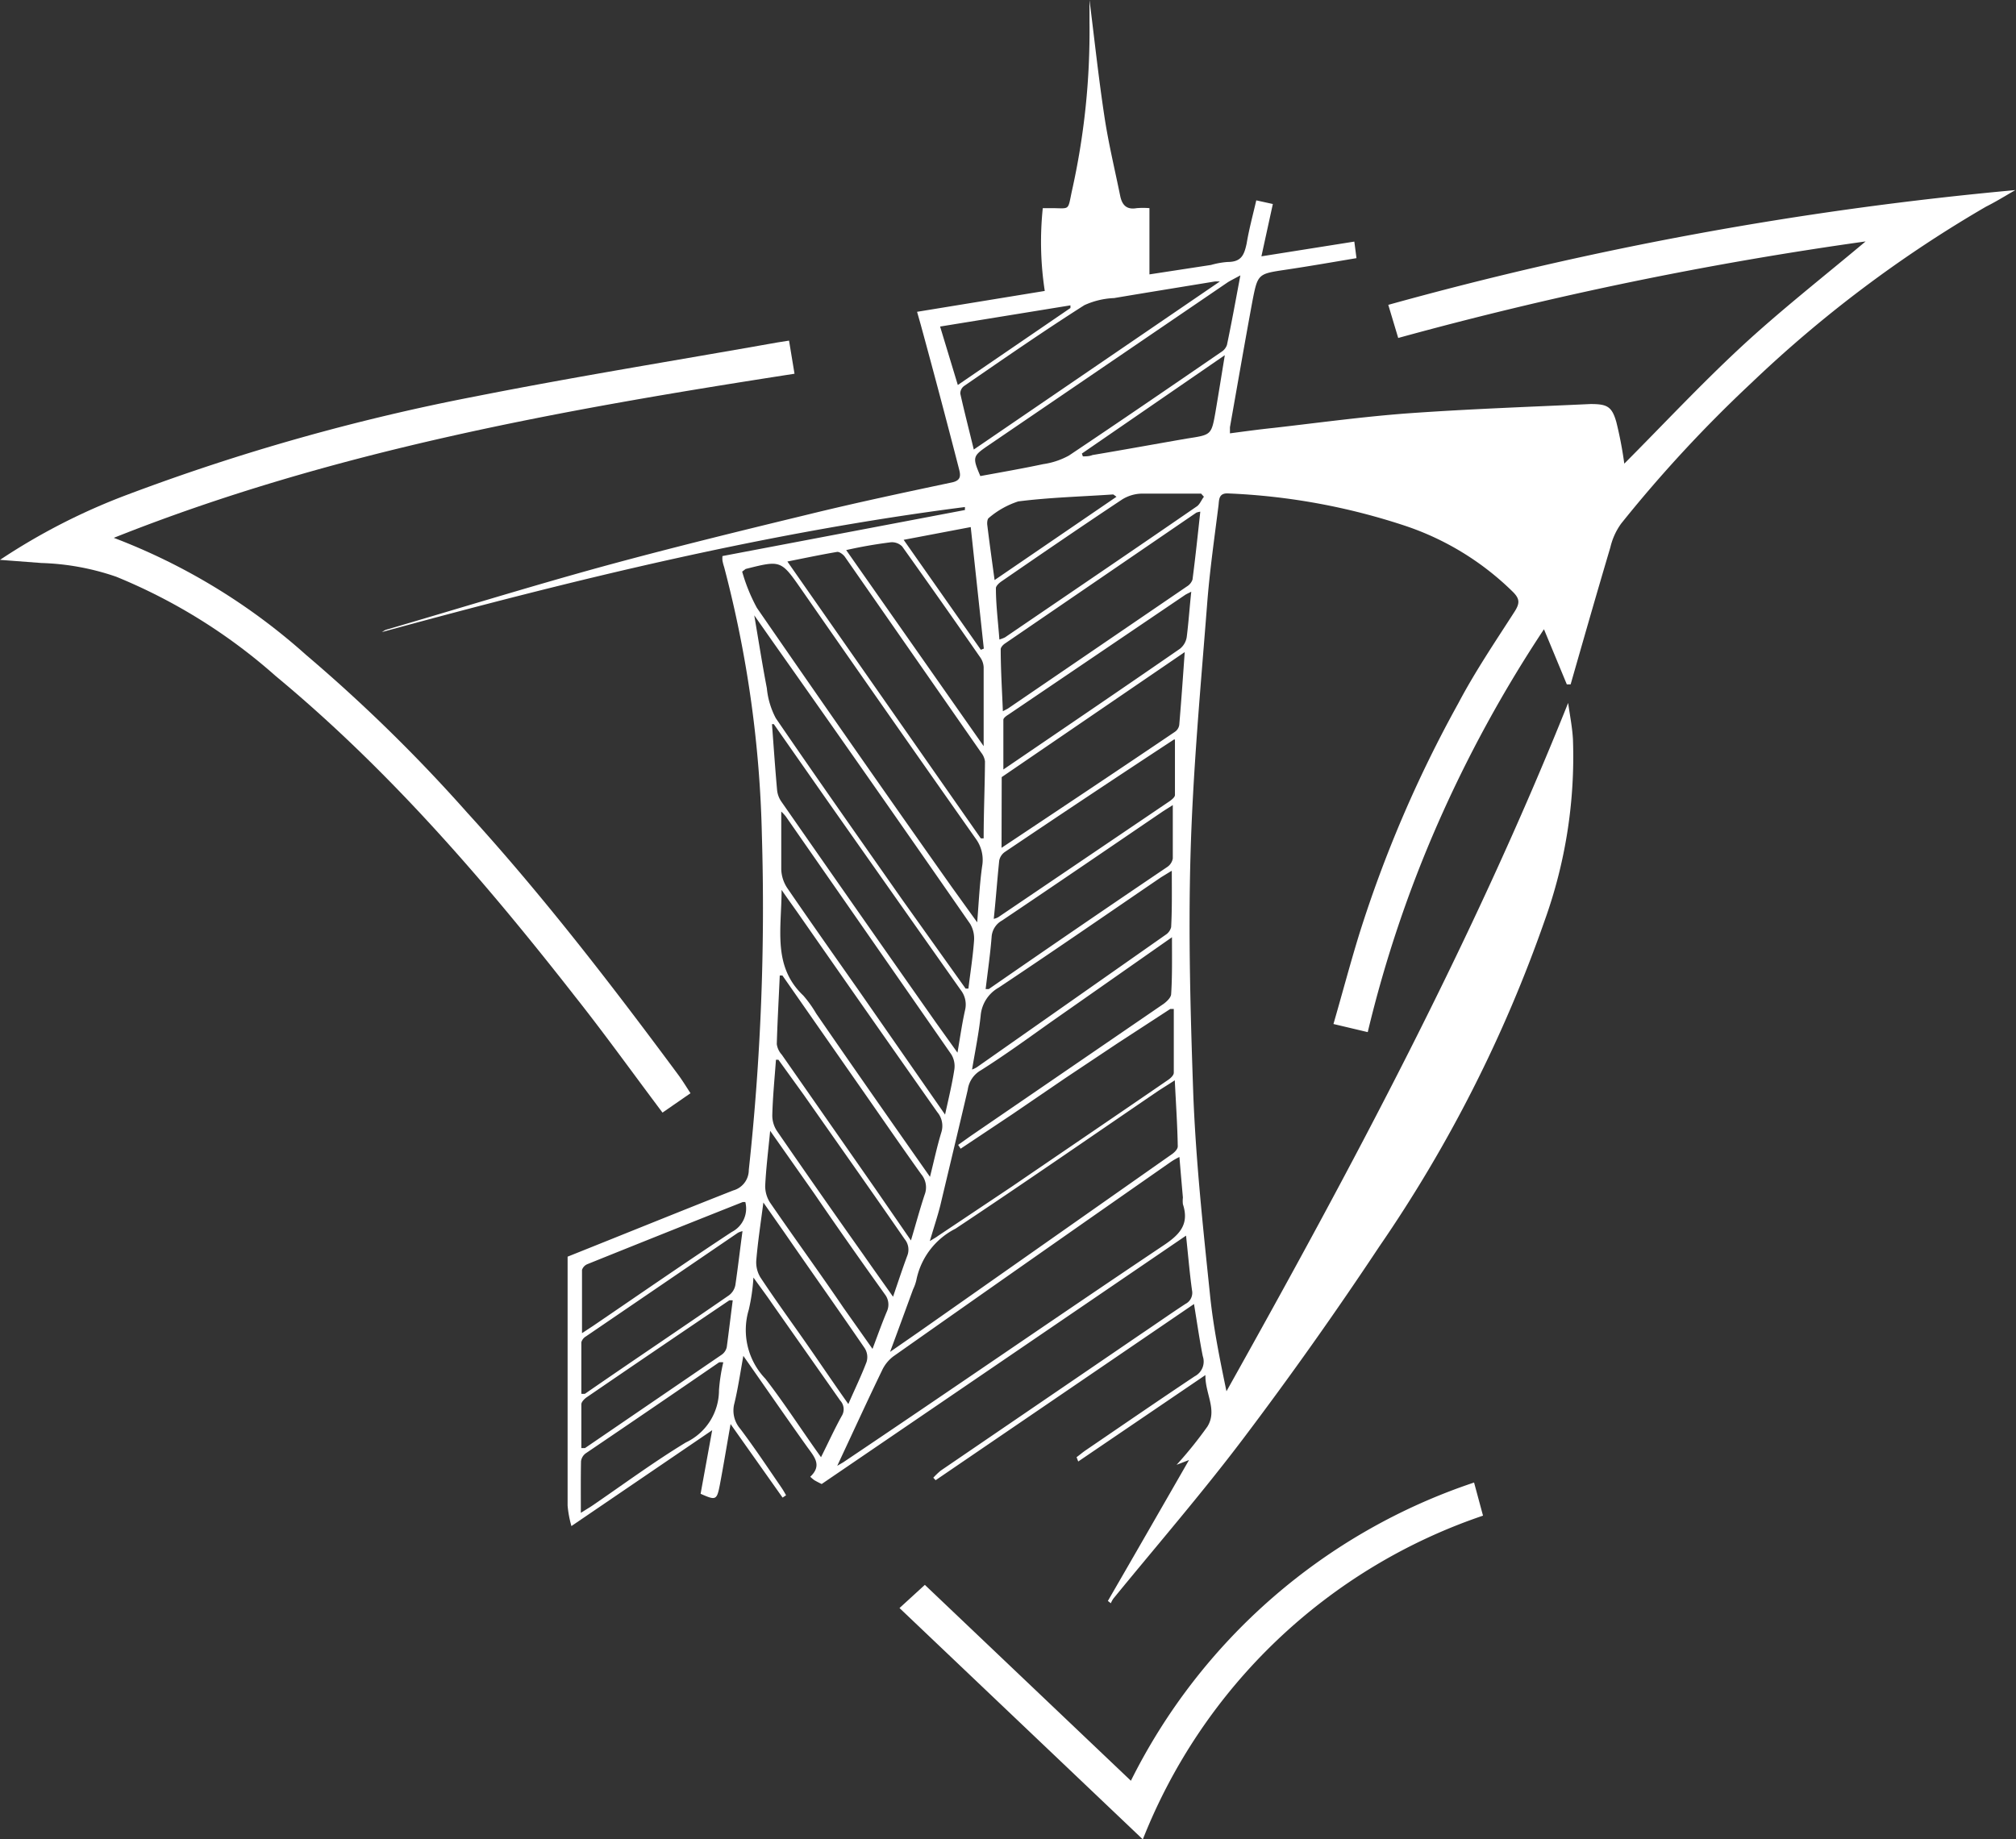 <svg id="Capa_1" data-name="Capa 1" xmlns="http://www.w3.org/2000/svg" viewBox="0 0 121.72 111.08"><rect x="0" y="0" width="121.72" height="111.08" fill="#333333" stroke="none"/><defs><style>.cls-1{fill:#fff;}</style></defs><title>Logo lateral</title><path class="cls-1" d="M44.11,86c-.24,1.36-.43,2.52-.65,3.68-.18.92-.24.94-1.16.53L43,86.37,34.5,92.16a6.6,6.6,0,0,1-.23-1.24c0-4.77,0-9.53,0-14.29v-.74c3.38-1.35,6.7-2.7,10-4a1.28,1.28,0,0,0,.94-1.24A146.8,146.8,0,0,0,46,50.44a69.33,69.33,0,0,0-2.28-16.2,2.79,2.79,0,0,1-.1-.39,1.36,1.36,0,0,1,0-.27L58.26,30.8l0-.18C46.3,32.15,34.66,35,23.06,38.17a2.53,2.53,0,0,1,.22-.13c4.35-1.27,8.68-2.61,13-3.8,4.17-1.14,8.38-2.17,12.59-3.19,2.86-.7,5.74-1.31,8.62-1.92.54-.12.51-.42.42-.78Q56.79,24,55.6,19.64l-.23-.81,7.71-1.26a19.55,19.55,0,0,1-.12-5c.16,0,.33,0,.5,0,1.15,0,1,.19,1.25-1A44.1,44.1,0,0,0,65.78,1.33c0-.44,0-.89,0-1.33.3,2.36.55,4.73.91,7.09.24,1.58.62,3.15.94,4.72.11.56.38.87,1,.76a4.93,4.93,0,0,1,.77,0v4L73.12,16a4.92,4.92,0,0,1,1-.18c.83,0,1-.42,1.15-1.12.14-.85.37-1.69.58-2.6l1,.22-.69,3.16,5.61-.89.13,1c-1.44.24-2.86.49-4.28.7-1.66.25-1.68.24-2,1.88-.47,2.54-.91,5.09-1.36,7.63,0,.09,0,.17,0,.37.9-.12,1.78-.24,2.65-.33,2.71-.31,5.41-.68,8.12-.88,3.65-.26,7.32-.39,11-.56,1,0,1.29.14,1.56,1.09A23.54,23.54,0,0,1,98.07,28c2.31-2.32,4.59-4.76,7-7s5.06-4.31,7.57-6.42a222.66,222.66,0,0,0-28.22,5.83l-.6-2a214.17,214.17,0,0,1,37.86-6.93c-.59.34-1.17.7-1.77,1a75,75,0,0,0-14.16,10.64,81.1,81.1,0,0,0-7.87,8.5,4,4,0,0,0-.65,1.43c-.82,2.76-1.61,5.52-2.4,8.28l-.23,0L93.22,38A78,78,0,0,0,86.8,49.76a74.26,74.26,0,0,0-4.22,12.57l-2.07-.49c.53-1.83,1-3.61,1.54-5.37a75.39,75.39,0,0,1,6-14c1-1.9,2.23-3.72,3.4-5.54.31-.49.32-.76-.1-1.18a16.9,16.9,0,0,0-6.52-4,39,39,0,0,0-10.64-1.95c-.62-.05-.58.38-.62.72-.25,2-.54,4-.69,6-.39,5-.86,10.07-1,15.11-.14,4.85,0,9.71.17,14.55.16,4,.59,8,1,11.95.2,2,.59,3.91,1,5.89C81.61,70.51,88.9,56.89,94.68,42.45c.1.73.25,1.46.29,2.2a29.22,29.22,0,0,1-1.7,10.92,83,83,0,0,1-10,19.72q-3.92,5.91-8.2,11.58c-2.5,3.31-5.22,6.45-7.84,9.66a1.35,1.35,0,0,0-.16.29l-.18-.14c1.61-2.78,3.21-5.57,4.9-8.51l-.75.29a24.75,24.75,0,0,0,1.86-2.31c.62-1-.15-2-.12-3.11L65.1,88.26,65,88c.18-.13.35-.28.54-.41,2.2-1.5,4.38-3,6.6-4.48a1,1,0,0,0,.48-1.21c-.2-1-.34-2-.53-3.15L56.49,89.39l-.14-.15a4.57,4.57,0,0,1,.45-.43l12.06-8.23c.91-.61,1.8-1.24,2.72-1.84a.75.75,0,0,0,.39-.82c-.14-1-.23-2.09-.36-3.3l-22,15s-.25-.12-.44-.23a2.5,2.5,0,0,1-.25-.21c.73-.68.25-1.2-.17-1.78-1.27-1.78-2.51-3.58-3.87-5.52-.19,1.07-.33,2-.54,2.87a1.68,1.68,0,0,0,.35,1.53c.86,1.14,1.65,2.33,2.46,3.51a5.33,5.33,0,0,1,.31.51l-.21.14Zm26.65-29.4L63.48,61.7c-1.41,1-2.78,2-4.25,2.93a1.6,1.6,0,0,0-.8,1.18c-.54,2.32-1.1,4.64-1.66,7-.17.67-.39,1.32-.63,2.14.27-.17.39-.23.49-.31l4.49-3c3.13-2.14,6.27-4.27,9.4-6.42.15-.1.35-.28.35-.44,0-1.28,0-2.56,0-3.85l-.21,0L67.48,63,64.33,65.1l-3.21,2.19L58,69.37l-.15-.23.73-.52,11.68-8c.19-.14.44-.38.45-.58C70.78,59,70.76,57.86,70.76,56.59ZM50.55,88.52l.36-.21C57.33,84,63.74,79.57,70.19,75.25c1-.66,1.64-1.28,1.23-2.53a1.76,1.76,0,0,1,0-.4c-.07-.79-.14-1.59-.21-2.45a4.34,4.34,0,0,0-.48.27Q62.33,76,53.94,81.91a2.25,2.25,0,0,0-.69.86C52.34,84.65,51.47,86.56,50.55,88.52ZM70.93,65.24c-.43.28-.71.45-1,.64-4.08,2.78-8.13,5.59-12.24,8.32a4.46,4.46,0,0,0-2.36,3.09,2.59,2.59,0,0,1-.2.57c-.44,1.2-.88,2.41-1.39,3.78l1.76-1.22,15.23-10.7c.17-.11.38-.32.38-.49C71.09,68,71,66.66,70.93,65.24ZM44.81,34.52a10.58,10.58,0,0,0,.89,2.19C49.59,42.35,53.53,48,57.46,53.56L59,55.7c.1-1.28.15-2.34.3-3.4a2.17,2.17,0,0,0-.4-1.67q-5.26-7.47-10.49-15c-1.26-1.81-1.25-1.81-3.39-1.27ZM58.3,59.7l.17,0c.12-1,.27-1.93.34-2.9a1.73,1.73,0,0,0-.23-1q-5.92-8.54-11.89-17l-1.15-1.64c.27,1.59.49,3,.76,4.4a4.84,4.84,0,0,0,.54,1.81c2.51,3.67,5.07,7.3,7.62,10.94ZM74.89,16.63c-.4.22-.62.32-.81.45L59.64,26.92c-.92.63-.93.7-.45,1.83,1.25-.23,2.52-.45,3.79-.72a4.56,4.56,0,0,0,1.56-.52c3.08-2.06,6.13-4.15,9.19-6.25a.81.81,0,0,0,.35-.43C74.36,19.5,74.6,18.17,74.89,16.63Zm-15.67,34,.17,0c0-1.55.07-3.1.08-4.65a1.08,1.08,0,0,0-.23-.53L51,33.61c-.1-.13-.32-.3-.46-.28-1,.17-1.94.37-3,.58Zm-.43-23.48L73.65,17a2.07,2.07,0,0,0-.31,0c-2,.33-4,.65-6.07,1a4.76,4.76,0,0,0-1.8.43C63,20,60.62,21.65,58.21,23.31a.56.56,0,0,0-.23.46C58.22,24.85,58.5,25.93,58.79,27.13ZM72.47,30.9a1.15,1.15,0,0,0-.24.06l-11.55,7.9c-.12.08-.26.23-.26.35,0,1.23.08,2.46.13,3.74l.29-.15,10.83-7.39A.78.78,0,0,0,72,35C72.18,33.62,72.32,32.28,72.47,30.9Zm-12,20.3c3.53-2.35,7-4.66,10.46-7a.62.62,0,0,0,.27-.42c.12-1.42.22-2.84.33-4.4L60.48,46.93ZM46.72,43.73l-.11,0c.1,1.33.19,2.67.31,4a1.48,1.48,0,0,0,.25.67q4.65,6.68,9.33,13.34l1.31,1.83c.17-1,.28-1.78.46-2.58A1.42,1.42,0,0,0,58,59.78Q54,54.11,50,48.42Zm24,8.87-.62.38c-3.27,2.23-6.51,4.47-9.8,6.66a2.15,2.15,0,0,0-1.09,1.69c-.11,1.06-.33,2.12-.52,3.26a1.53,1.53,0,0,0,.29-.14q5.7-4,11.4-8a.77.77,0,0,0,.33-.46C70.77,54.9,70.75,53.79,70.75,52.6ZM57.06,67.31c.22-1,.43-1.87.56-2.72a1.37,1.37,0,0,0-.18-.91q-5-7.2-10-14.38a2.67,2.67,0,0,0-.27-.29c0,1.17,0,2.33,0,3.49a2.17,2.17,0,0,0,.35,1.11c1.41,2.06,2.85,4.1,4.29,6.15Zm-.91,3.76c.25-1,.43-1.85.68-2.67a1.29,1.29,0,0,0-.24-1.24q-4.22-6-8.4-12c-.3-.43-.61-.85-1-1.42,0,2.35-.56,4.61,1.31,6.38a7.17,7.17,0,0,1,.78,1.09C51.51,64.45,53.77,67.68,56.15,71.07ZM47.24,58.91h-.16c-.06,1.38-.14,2.76-.18,4.14a1.18,1.18,0,0,0,.3.64l5.67,8.13L55,74.91c.3-1,.54-1.9.83-2.77a1.23,1.23,0,0,0-.21-1.23c-1.3-1.82-2.56-3.66-3.84-5.49Zm12.27.82c.11,0,.16,0,.19,0Q65.08,56,70.47,52.36a.78.78,0,0,0,.34-.52c0-1.06,0-2.12,0-3.22l-.57.36c-3.25,2.21-6.48,4.42-9.74,6.61a1.22,1.22,0,0,0-.63,1C59.79,57.61,59.64,58.65,59.51,59.73ZM60,55.49a1,1,0,0,0,.27-.1l10.34-7c.14-.1.33-.25.33-.38,0-1.12,0-2.24,0-3.35,0,0,0,0-.06,0Q65.79,48,60.67,51.45a.83.83,0,0,0-.34.52C60.21,53.12,60.13,54.27,60,55.49ZM72.69,30l-.17-.19c-1.2,0-2.4,0-3.6,0a2.33,2.33,0,0,0-1.18.36c-2.44,1.62-4.85,3.27-7.26,4.93-.15.1-.36.29-.35.43,0,1,.13,2,.21,3.09a2,2,0,0,0,.34-.13c3.87-2.64,7.75-5.27,11.61-7.93C72.47,30.41,72.56,30.15,72.69,30Zm-.76,5.73c-.19.1-.29.14-.38.2L60.89,43.15c-.13.08-.31.21-.31.32,0,1,0,2,0,3,3.64-2.48,7.16-4.87,10.66-7.29a1.12,1.12,0,0,0,.41-.7C71.76,37.62,71.82,36.71,71.93,35.68ZM51.09,33.22l8.3,11.84c0-1.65,0-3.21,0-4.77a1.13,1.13,0,0,0-.22-.61Q56.84,36.32,54.47,33a.87.87,0,0,0-.7-.25C52.91,32.86,52.06,33,51.09,33.22ZM47,64l-.15,0c-.08,1.1-.19,2.2-.22,3.3a1.7,1.7,0,0,0,.28,1c1.72,2.5,3.47,5,5.21,7.46.57.82,1.15,1.63,1.8,2.55.31-.91.57-1.7.86-2.48a1,1,0,0,0-.16-1c-2-2.9-4.06-5.81-6.09-8.71ZM44.83,74.35a1.11,1.11,0,0,0-.28.1l-9.18,6.26a.6.6,0,0,0-.27.35c0,1,0,2.07,0,3.11a1,1,0,0,0,.22,0c2.89-2,5.79-3.94,8.67-5.93a1,1,0,0,0,.41-.64C44.56,76.51,44.68,75.45,44.83,74.35Zm1.67-6.06c-.12,1.24-.25,2.28-.3,3.33a1.84,1.84,0,0,0,.29,1c1.46,2.13,3,4.24,4.44,6.36l1.75,2.48c.32-.85.58-1.58.88-2.29a1,1,0,0,0-.13-1c-1.43-2-2.84-4-4.26-6.08Zm4.72,16.5c.4-.92.79-1.72,1.1-2.54a1,1,0,0,0-.11-.83c-1.6-2.34-3.24-4.65-4.86-7l-1.26-1.8c-.17,1.31-.34,2.41-.43,3.52a1.76,1.76,0,0,0,.25,1c.84,1.27,1.73,2.5,2.6,3.74S50.27,83.45,51.22,84.79ZM35.07,91.36l.64-.4c1.89-1.29,3.74-2.66,5.7-3.85a3.49,3.49,0,0,0,2-3.15,10.52,10.52,0,0,1,.26-1.69,1.39,1.39,0,0,0-.25,0q-4,2.75-8.06,5.5a.71.71,0,0,0-.28.48C35.06,89.28,35.07,90.25,35.07,91.36Zm9.17-12.83a.85.85,0,0,0-.21,0q-4.31,2.91-8.59,5.84c-.15.1-.34.29-.34.44,0,.88,0,1.76,0,2.64.14,0,.19,0,.22,0l8.24-5.63a.76.76,0,0,0,.32-.47C44,80.46,44.11,79.53,44.24,78.53ZM45,72.59c-.07,0-.12,0-.15,0q-4.69,1.86-9.38,3.75a.57.57,0,0,0-.33.35c0,1.24,0,2.47,0,3.82l.67-.44c2.79-1.9,5.56-3.82,8.37-5.67A1.59,1.59,0,0,0,45,72.59ZM49.57,88c.46-.92.82-1.71,1.24-2.47a.77.77,0,0,0-.08-.95c-1.4-2-2.77-3.94-4.15-5.91-.32-.47-.66-.92-1.09-1.52a11.68,11.68,0,0,1-.28,1.94,4.25,4.25,0,0,0,1,4.17C47.38,84.77,48.4,86.37,49.57,88ZM65.32,27.39l.06.17c.19,0,.39,0,.58-.08,1.91-.32,3.82-.67,5.73-1,1.42-.22,1.45-.2,1.69-1.56.19-1.12.37-2.24.57-3.47ZM67.41,30c-.14-.1-.18-.14-.21-.14-1.91.13-3.83.18-5.72.42a5.19,5.19,0,0,0-1.78,1c-.09.06-.11.29-.09.43.13,1.07.28,2.14.44,3.32Zm-12.85,2.6,4.66,6.64.18-.07-.79-7.34Zm10.07-14,0-.16-7.87,1.28,1.07,3.53Z"/><path class="cls-1" d="M0,33.81a37.89,37.89,0,0,1,7.7-3.94,128.59,128.59,0,0,1,21-5.93c6.06-1.2,12.16-2.18,18.24-3.26l.7-.11.33,2c-14,2.17-27.88,4.64-41.1,9.91a37.22,37.22,0,0,1,11.61,7.07,96.58,96.58,0,0,1,9.75,9.55c4.56,5,8.7,10.38,12.73,15.82.25.34.47.7.73,1.1L40,67.19c-1.79-2.38-3.48-4.74-5.27-7-5.47-7-11.23-13.68-18.08-19.36a33.74,33.74,0,0,0-9.63-6A15.17,15.17,0,0,0,2.5,34Z"/><path class="cls-1" d="M54.31,97.11l1.53-1.4,12.44,11.83A35.82,35.82,0,0,1,89,89.53l.54,2A33.72,33.72,0,0,0,69,111.08Z"/></svg>